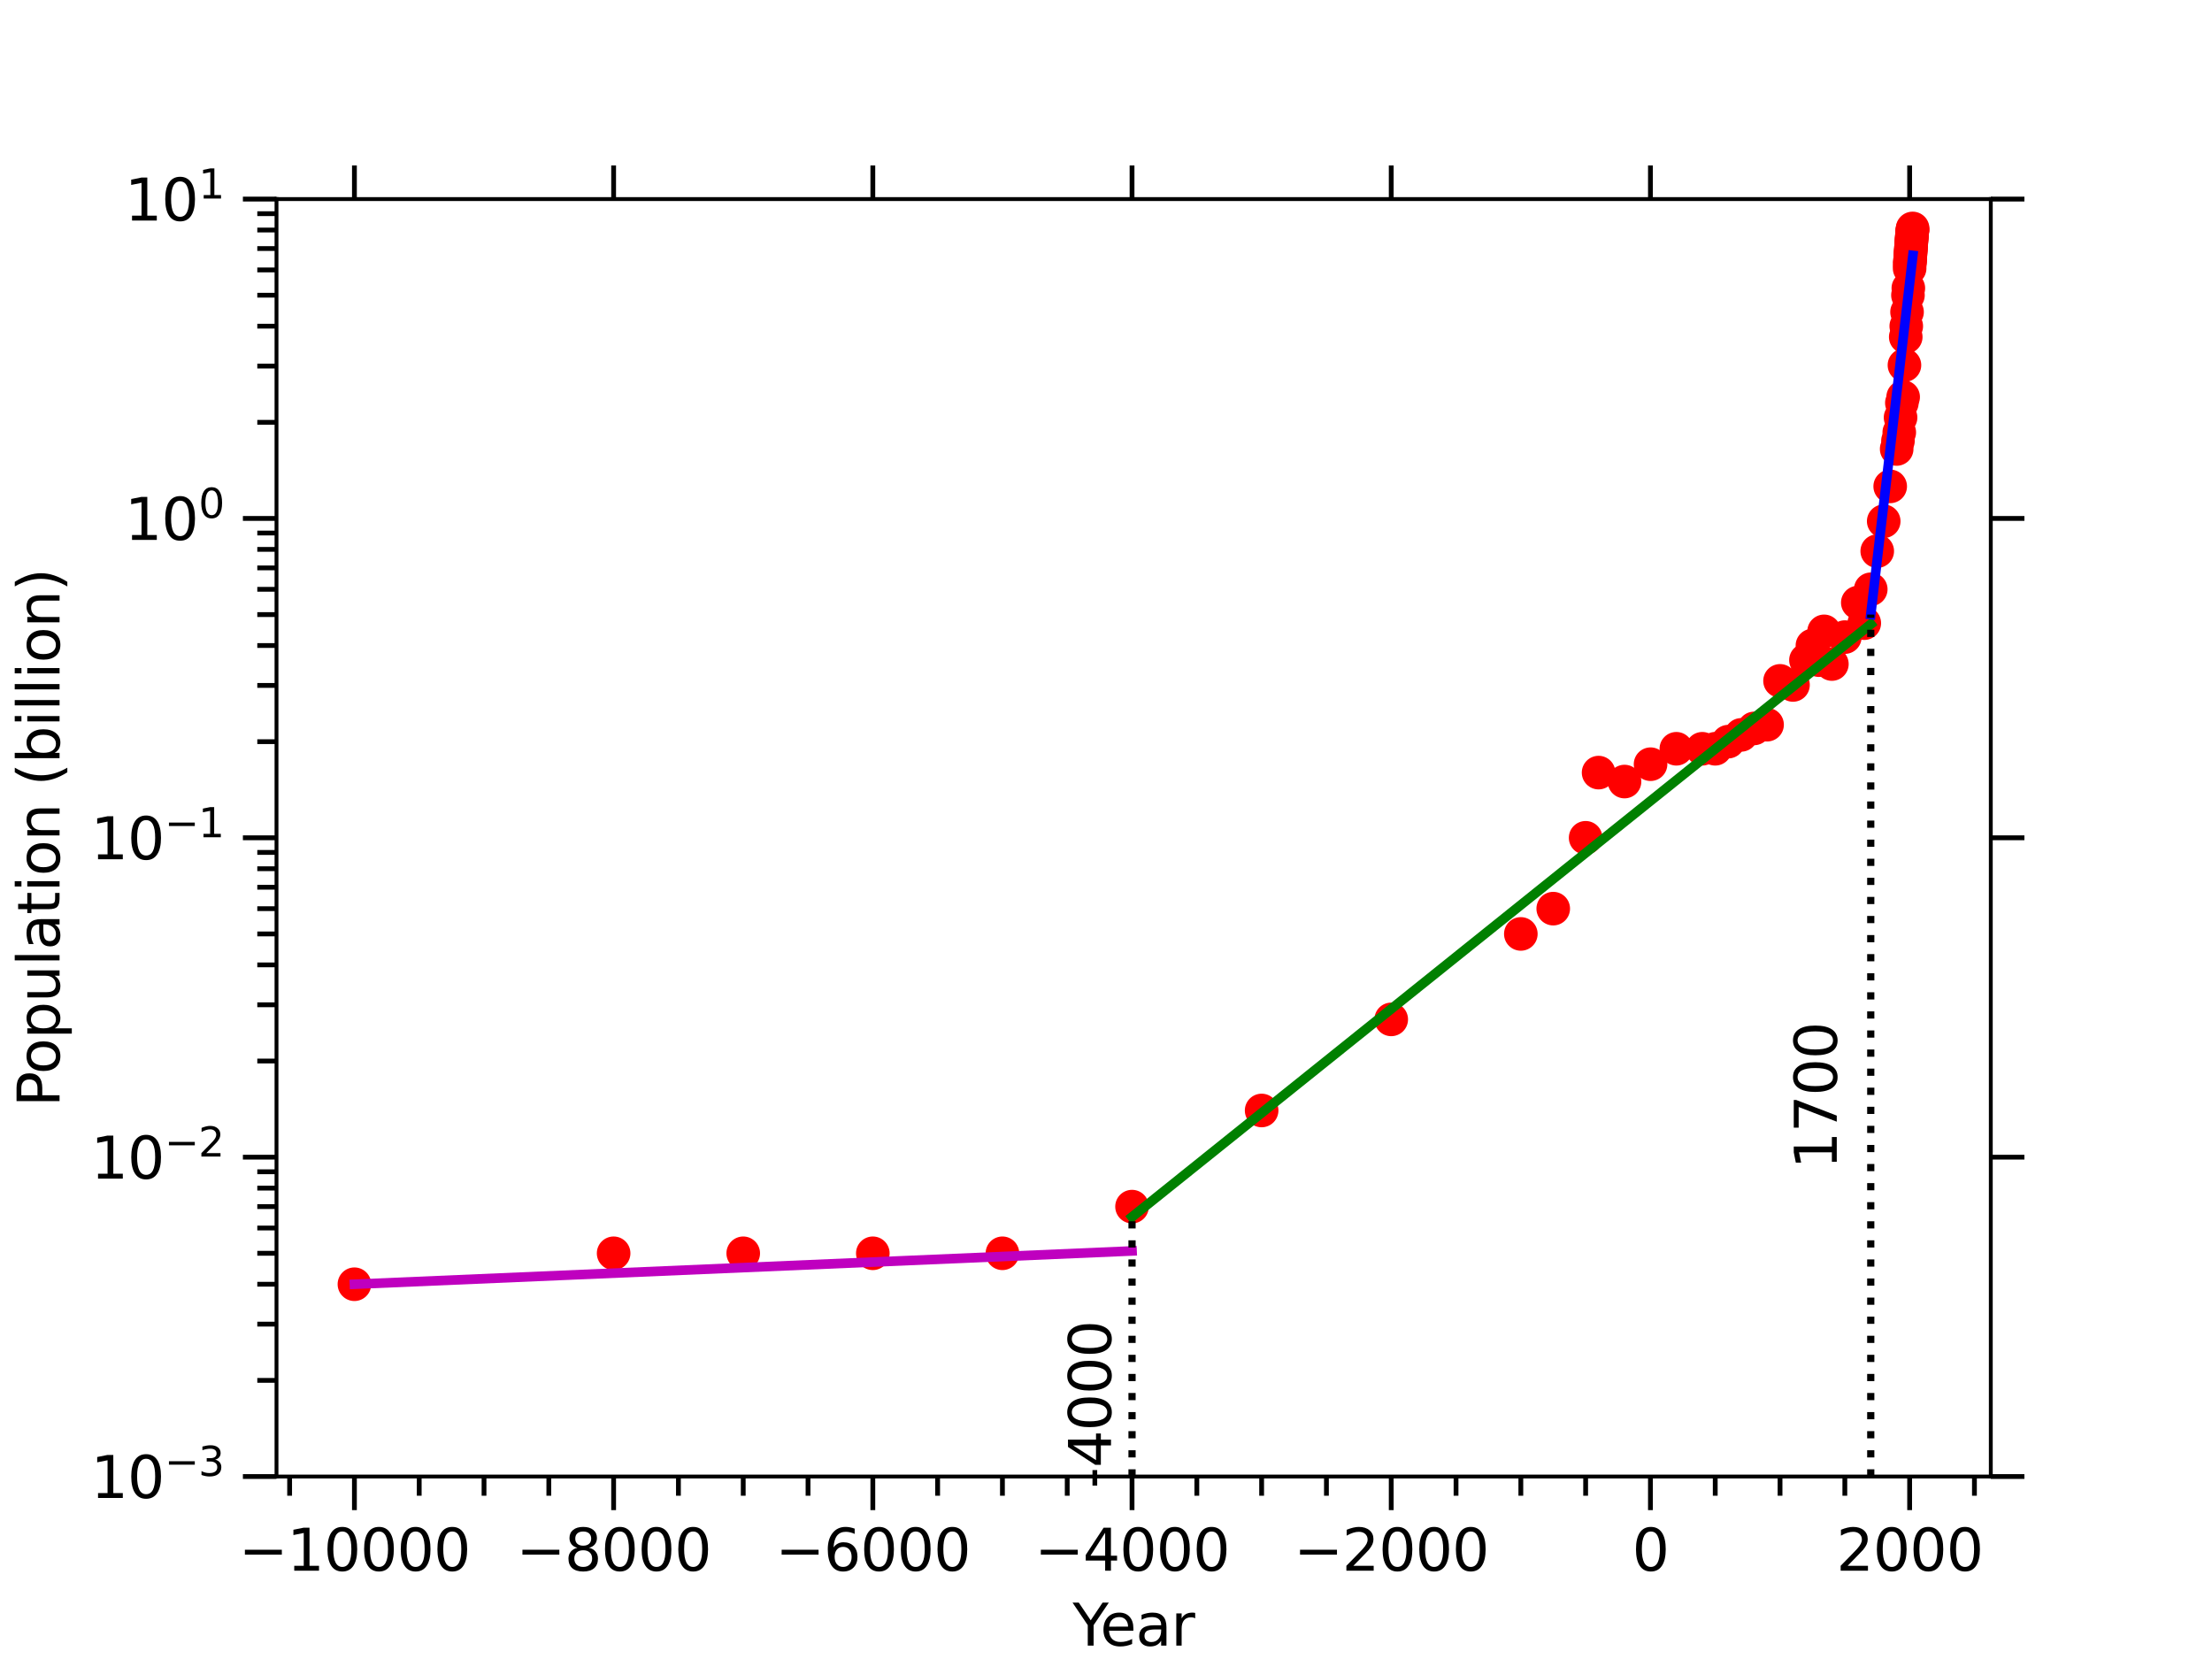 <?xml version="1.0" encoding="utf-8" standalone="no"?>
<!DOCTYPE svg PUBLIC "-//W3C//DTD SVG 1.1//EN"
  "http://www.w3.org/Graphics/SVG/1.1/DTD/svg11.dtd">
<svg xmlns:xlink="http://www.w3.org/1999/xlink" width="460.8pt" height="345.6pt" viewBox="0 0 460.8 345.6" xmlns="http://www.w3.org/2000/svg" version="1.1">
 <defs>
  <style type="text/css">*{stroke-linejoin: round; stroke-linecap: butt}</style>
 </defs>
 <g id="figure_1">
  <g id="patch_1">
   <path d="M 0 345.6 
L 460.8 345.6 
L 460.8 0 
L 0 0 
z
" style="fill: #ffffff"/>
  </g>
  <g id="axes_1">
   <g id="patch_2">
    <path d="M 57.6 307.584 
L 414.72 307.584 
L 414.72 41.472 
L 57.6 41.472 
z
" style="fill: #ffffff"/>
   </g>
   <g id="matplotlib.axis_1">
    <g id="xtick_1">
     <g id="line2d_1">
      <defs>
       <path id="ma39b1a572a" d="M 0 0 
L 0 7 
" style="stroke: #000000"/>
      </defs>
      <g>
       <use xlink:href="#ma39b1a572a" x="73.833" y="307.584" style="stroke: #000000"/>
      </g>
     </g>
     <g id="line2d_2">
      <defs>
       <path id="md38d9cc498" d="M 0 0 
L 0 -7 
" style="stroke: #000000"/>
      </defs>
      <g>
       <use xlink:href="#md38d9cc498" x="73.833" y="41.472" style="stroke: #000000"/>
      </g>
     </g>
     <g id="text_1">
      <!-- −10000 -->
      <g transform="translate(49.717 327.202) scale(0.12 -0.12)">
       <defs>
        <path id="DejaVuSans-2212" d="M 678 2272 
L 4684 2272 
L 4684 1741 
L 678 1741 
L 678 2272 
z
" transform="scale(0.016)"/>
        <path id="DejaVuSans-31" d="M 794 531 
L 1825 531 
L 1825 4091 
L 703 3866 
L 703 4441 
L 1819 4666 
L 2450 4666 
L 2450 531 
L 3481 531 
L 3481 0 
L 794 0 
L 794 531 
z
" transform="scale(0.016)"/>
        <path id="DejaVuSans-30" d="M 2034 4250 
Q 1547 4250 1301 3770 
Q 1056 3291 1056 2328 
Q 1056 1369 1301 889 
Q 1547 409 2034 409 
Q 2525 409 2770 889 
Q 3016 1369 3016 2328 
Q 3016 3291 2770 3770 
Q 2525 4250 2034 4250 
z
M 2034 4750 
Q 2819 4750 3233 4129 
Q 3647 3509 3647 2328 
Q 3647 1150 3233 529 
Q 2819 -91 2034 -91 
Q 1250 -91 836 529 
Q 422 1150 422 2328 
Q 422 3509 836 4129 
Q 1250 4750 2034 4750 
z
" transform="scale(0.016)"/>
       </defs>
       <use xlink:href="#DejaVuSans-2212"/>
       <use xlink:href="#DejaVuSans-31" x="83.789"/>
       <use xlink:href="#DejaVuSans-30" x="147.412"/>
       <use xlink:href="#DejaVuSans-30" x="211.035"/>
       <use xlink:href="#DejaVuSans-30" x="274.658"/>
       <use xlink:href="#DejaVuSans-30" x="338.281"/>
      </g>
     </g>
    </g>
    <g id="xtick_2">
     <g id="line2d_3">
      <g>
       <use xlink:href="#ma39b1a572a" x="127.829" y="307.584" style="stroke: #000000"/>
      </g>
     </g>
     <g id="line2d_4">
      <g>
       <use xlink:href="#md38d9cc498" x="127.829" y="41.472" style="stroke: #000000"/>
      </g>
     </g>
     <g id="text_2">
      <!-- −8000 -->
      <g transform="translate(107.532 327.202) scale(0.12 -0.12)">
       <defs>
        <path id="DejaVuSans-38" d="M 2034 2216 
Q 1584 2216 1326 1975 
Q 1069 1734 1069 1313 
Q 1069 891 1326 650 
Q 1584 409 2034 409 
Q 2484 409 2743 651 
Q 3003 894 3003 1313 
Q 3003 1734 2745 1975 
Q 2488 2216 2034 2216 
z
M 1403 2484 
Q 997 2584 770 2862 
Q 544 3141 544 3541 
Q 544 4100 942 4425 
Q 1341 4750 2034 4750 
Q 2731 4750 3128 4425 
Q 3525 4100 3525 3541 
Q 3525 3141 3298 2862 
Q 3072 2584 2669 2484 
Q 3125 2378 3379 2068 
Q 3634 1759 3634 1313 
Q 3634 634 3220 271 
Q 2806 -91 2034 -91 
Q 1263 -91 848 271 
Q 434 634 434 1313 
Q 434 1759 690 2068 
Q 947 2378 1403 2484 
z
M 1172 3481 
Q 1172 3119 1398 2916 
Q 1625 2713 2034 2713 
Q 2441 2713 2670 2916 
Q 2900 3119 2900 3481 
Q 2900 3844 2670 4047 
Q 2441 4250 2034 4250 
Q 1625 4250 1398 4047 
Q 1172 3844 1172 3481 
z
" transform="scale(0.016)"/>
       </defs>
       <use xlink:href="#DejaVuSans-2212"/>
       <use xlink:href="#DejaVuSans-38" x="83.789"/>
       <use xlink:href="#DejaVuSans-30" x="147.412"/>
       <use xlink:href="#DejaVuSans-30" x="211.035"/>
       <use xlink:href="#DejaVuSans-30" x="274.658"/>
      </g>
     </g>
    </g>
    <g id="xtick_3">
     <g id="line2d_5">
      <g>
       <use xlink:href="#ma39b1a572a" x="181.826" y="307.584" style="stroke: #000000"/>
      </g>
     </g>
     <g id="line2d_6">
      <g>
       <use xlink:href="#md38d9cc498" x="181.826" y="41.472" style="stroke: #000000"/>
      </g>
     </g>
     <g id="text_3">
      <!-- −6000 -->
      <g transform="translate(161.528 327.202) scale(0.12 -0.12)">
       <defs>
        <path id="DejaVuSans-36" d="M 2113 2584 
Q 1688 2584 1439 2293 
Q 1191 2003 1191 1497 
Q 1191 994 1439 701 
Q 1688 409 2113 409 
Q 2538 409 2786 701 
Q 3034 994 3034 1497 
Q 3034 2003 2786 2293 
Q 2538 2584 2113 2584 
z
M 3366 4563 
L 3366 3988 
Q 3128 4100 2886 4159 
Q 2644 4219 2406 4219 
Q 1781 4219 1451 3797 
Q 1122 3375 1075 2522 
Q 1259 2794 1537 2939 
Q 1816 3084 2150 3084 
Q 2853 3084 3261 2657 
Q 3669 2231 3669 1497 
Q 3669 778 3244 343 
Q 2819 -91 2113 -91 
Q 1303 -91 875 529 
Q 447 1150 447 2328 
Q 447 3434 972 4092 
Q 1497 4750 2381 4750 
Q 2619 4750 2861 4703 
Q 3103 4656 3366 4563 
z
" transform="scale(0.016)"/>
       </defs>
       <use xlink:href="#DejaVuSans-2212"/>
       <use xlink:href="#DejaVuSans-36" x="83.789"/>
       <use xlink:href="#DejaVuSans-30" x="147.412"/>
       <use xlink:href="#DejaVuSans-30" x="211.035"/>
       <use xlink:href="#DejaVuSans-30" x="274.658"/>
      </g>
     </g>
    </g>
    <g id="xtick_4">
     <g id="line2d_7">
      <g>
       <use xlink:href="#ma39b1a572a" x="235.823" y="307.584" style="stroke: #000000"/>
      </g>
     </g>
     <g id="line2d_8">
      <g>
       <use xlink:href="#md38d9cc498" x="235.823" y="41.472" style="stroke: #000000"/>
      </g>
     </g>
     <g id="text_4">
      <!-- −4000 -->
      <g transform="translate(215.525 327.202) scale(0.12 -0.12)">
       <defs>
        <path id="DejaVuSans-34" d="M 2419 4116 
L 825 1625 
L 2419 1625 
L 2419 4116 
z
M 2253 4666 
L 3047 4666 
L 3047 1625 
L 3713 1625 
L 3713 1100 
L 3047 1100 
L 3047 0 
L 2419 0 
L 2419 1100 
L 313 1100 
L 313 1709 
L 2253 4666 
z
" transform="scale(0.016)"/>
       </defs>
       <use xlink:href="#DejaVuSans-2212"/>
       <use xlink:href="#DejaVuSans-34" x="83.789"/>
       <use xlink:href="#DejaVuSans-30" x="147.412"/>
       <use xlink:href="#DejaVuSans-30" x="211.035"/>
       <use xlink:href="#DejaVuSans-30" x="274.658"/>
      </g>
     </g>
    </g>
    <g id="xtick_5">
     <g id="line2d_9">
      <g>
       <use xlink:href="#ma39b1a572a" x="289.819" y="307.584" style="stroke: #000000"/>
      </g>
     </g>
     <g id="line2d_10">
      <g>
       <use xlink:href="#md38d9cc498" x="289.819" y="41.472" style="stroke: #000000"/>
      </g>
     </g>
     <g id="text_5">
      <!-- −2000 -->
      <g transform="translate(269.521 327.202) scale(0.12 -0.12)">
       <defs>
        <path id="DejaVuSans-32" d="M 1228 531 
L 3431 531 
L 3431 0 
L 469 0 
L 469 531 
Q 828 903 1448 1529 
Q 2069 2156 2228 2338 
Q 2531 2678 2651 2914 
Q 2772 3150 2772 3378 
Q 2772 3750 2511 3984 
Q 2250 4219 1831 4219 
Q 1534 4219 1204 4116 
Q 875 4013 500 3803 
L 500 4441 
Q 881 4594 1212 4672 
Q 1544 4750 1819 4750 
Q 2544 4750 2975 4387 
Q 3406 4025 3406 3419 
Q 3406 3131 3298 2873 
Q 3191 2616 2906 2266 
Q 2828 2175 2409 1742 
Q 1991 1309 1228 531 
z
" transform="scale(0.016)"/>
       </defs>
       <use xlink:href="#DejaVuSans-2212"/>
       <use xlink:href="#DejaVuSans-32" x="83.789"/>
       <use xlink:href="#DejaVuSans-30" x="147.412"/>
       <use xlink:href="#DejaVuSans-30" x="211.035"/>
       <use xlink:href="#DejaVuSans-30" x="274.658"/>
      </g>
     </g>
    </g>
    <g id="xtick_6">
     <g id="line2d_11">
      <g>
       <use xlink:href="#ma39b1a572a" x="343.816" y="307.584" style="stroke: #000000"/>
      </g>
     </g>
     <g id="line2d_12">
      <g>
       <use xlink:href="#md38d9cc498" x="343.816" y="41.472" style="stroke: #000000"/>
      </g>
     </g>
     <g id="text_6">
      <!-- 0 -->
      <g transform="translate(339.998 327.202) scale(0.12 -0.12)">
       <use xlink:href="#DejaVuSans-30"/>
      </g>
     </g>
    </g>
    <g id="xtick_7">
     <g id="line2d_13">
      <g>
       <use xlink:href="#ma39b1a572a" x="397.812" y="307.584" style="stroke: #000000"/>
      </g>
     </g>
     <g id="line2d_14">
      <g>
       <use xlink:href="#md38d9cc498" x="397.812" y="41.472" style="stroke: #000000"/>
      </g>
     </g>
     <g id="text_7">
      <!-- 2000 -->
      <g transform="translate(382.542 327.202) scale(0.12 -0.12)">
       <use xlink:href="#DejaVuSans-32"/>
       <use xlink:href="#DejaVuSans-30" x="63.623"/>
       <use xlink:href="#DejaVuSans-30" x="127.246"/>
       <use xlink:href="#DejaVuSans-30" x="190.869"/>
      </g>
     </g>
    </g>
    <g id="xtick_8">
     <g id="line2d_15">
      <defs>
       <path id="mf797cedd6b" d="M 0 0 
L 0 4 
" style="stroke: #000000"/>
      </defs>
      <g>
       <use xlink:href="#mf797cedd6b" x="60.334" y="307.584" style="stroke: #000000"/>
      </g>
     </g>
    </g>
    <g id="xtick_9">
     <g id="line2d_16">
      <g>
       <use xlink:href="#mf797cedd6b" x="87.332" y="307.584" style="stroke: #000000"/>
      </g>
     </g>
    </g>
    <g id="xtick_10">
     <g id="line2d_17">
      <g>
       <use xlink:href="#mf797cedd6b" x="100.831" y="307.584" style="stroke: #000000"/>
      </g>
     </g>
    </g>
    <g id="xtick_11">
     <g id="line2d_18">
      <g>
       <use xlink:href="#mf797cedd6b" x="114.33" y="307.584" style="stroke: #000000"/>
      </g>
     </g>
    </g>
    <g id="xtick_12">
     <g id="line2d_19">
      <g>
       <use xlink:href="#mf797cedd6b" x="141.328" y="307.584" style="stroke: #000000"/>
      </g>
     </g>
    </g>
    <g id="xtick_13">
     <g id="line2d_20">
      <g>
       <use xlink:href="#mf797cedd6b" x="154.828" y="307.584" style="stroke: #000000"/>
      </g>
     </g>
    </g>
    <g id="xtick_14">
     <g id="line2d_21">
      <g>
       <use xlink:href="#mf797cedd6b" x="168.327" y="307.584" style="stroke: #000000"/>
      </g>
     </g>
    </g>
    <g id="xtick_15">
     <g id="line2d_22">
      <g>
       <use xlink:href="#mf797cedd6b" x="195.325" y="307.584" style="stroke: #000000"/>
      </g>
     </g>
    </g>
    <g id="xtick_16">
     <g id="line2d_23">
      <g>
       <use xlink:href="#mf797cedd6b" x="208.824" y="307.584" style="stroke: #000000"/>
      </g>
     </g>
    </g>
    <g id="xtick_17">
     <g id="line2d_24">
      <g>
       <use xlink:href="#mf797cedd6b" x="222.323" y="307.584" style="stroke: #000000"/>
      </g>
     </g>
    </g>
    <g id="xtick_18">
     <g id="line2d_25">
      <g>
       <use xlink:href="#mf797cedd6b" x="249.322" y="307.584" style="stroke: #000000"/>
      </g>
     </g>
    </g>
    <g id="xtick_19">
     <g id="line2d_26">
      <g>
       <use xlink:href="#mf797cedd6b" x="262.821" y="307.584" style="stroke: #000000"/>
      </g>
     </g>
    </g>
    <g id="xtick_20">
     <g id="line2d_27">
      <g>
       <use xlink:href="#mf797cedd6b" x="276.32" y="307.584" style="stroke: #000000"/>
      </g>
     </g>
    </g>
    <g id="xtick_21">
     <g id="line2d_28">
      <g>
       <use xlink:href="#mf797cedd6b" x="303.318" y="307.584" style="stroke: #000000"/>
      </g>
     </g>
    </g>
    <g id="xtick_22">
     <g id="line2d_29">
      <g>
       <use xlink:href="#mf797cedd6b" x="316.817" y="307.584" style="stroke: #000000"/>
      </g>
     </g>
    </g>
    <g id="xtick_23">
     <g id="line2d_30">
      <g>
       <use xlink:href="#mf797cedd6b" x="330.317" y="307.584" style="stroke: #000000"/>
      </g>
     </g>
    </g>
    <g id="xtick_24">
     <g id="line2d_31">
      <g>
       <use xlink:href="#mf797cedd6b" x="357.315" y="307.584" style="stroke: #000000"/>
      </g>
     </g>
    </g>
    <g id="xtick_25">
     <g id="line2d_32">
      <g>
       <use xlink:href="#mf797cedd6b" x="370.814" y="307.584" style="stroke: #000000"/>
      </g>
     </g>
    </g>
    <g id="xtick_26">
     <g id="line2d_33">
      <g>
       <use xlink:href="#mf797cedd6b" x="384.313" y="307.584" style="stroke: #000000"/>
      </g>
     </g>
    </g>
    <g id="xtick_27">
     <g id="line2d_34">
      <g>
       <use xlink:href="#mf797cedd6b" x="411.311" y="307.584" style="stroke: #000000"/>
      </g>
     </g>
    </g>
    <g id="text_8">
     <!-- Year -->
     <g transform="translate(223.455 342.816) scale(0.12 -0.12)">
      <defs>
       <path id="DejaVuSans-59" d="M -13 4666 
L 666 4666 
L 1959 2747 
L 3244 4666 
L 3922 4666 
L 2272 2222 
L 2272 0 
L 1638 0 
L 1638 2222 
L -13 4666 
z
" transform="scale(0.016)"/>
       <path id="DejaVuSans-65" d="M 3597 1894 
L 3597 1613 
L 953 1613 
Q 991 1019 1311 708 
Q 1631 397 2203 397 
Q 2534 397 2845 478 
Q 3156 559 3463 722 
L 3463 178 
Q 3153 47 2828 -22 
Q 2503 -91 2169 -91 
Q 1331 -91 842 396 
Q 353 884 353 1716 
Q 353 2575 817 3079 
Q 1281 3584 2069 3584 
Q 2775 3584 3186 3129 
Q 3597 2675 3597 1894 
z
M 3022 2063 
Q 3016 2534 2758 2815 
Q 2500 3097 2075 3097 
Q 1594 3097 1305 2825 
Q 1016 2553 972 2059 
L 3022 2063 
z
" transform="scale(0.016)"/>
       <path id="DejaVuSans-61" d="M 2194 1759 
Q 1497 1759 1228 1600 
Q 959 1441 959 1056 
Q 959 750 1161 570 
Q 1363 391 1709 391 
Q 2188 391 2477 730 
Q 2766 1069 2766 1631 
L 2766 1759 
L 2194 1759 
z
M 3341 1997 
L 3341 0 
L 2766 0 
L 2766 531 
Q 2569 213 2275 61 
Q 1981 -91 1556 -91 
Q 1019 -91 701 211 
Q 384 513 384 1019 
Q 384 1609 779 1909 
Q 1175 2209 1959 2209 
L 2766 2209 
L 2766 2266 
Q 2766 2663 2505 2880 
Q 2244 3097 1772 3097 
Q 1472 3097 1187 3025 
Q 903 2953 641 2809 
L 641 3341 
Q 956 3463 1253 3523 
Q 1550 3584 1831 3584 
Q 2591 3584 2966 3190 
Q 3341 2797 3341 1997 
z
" transform="scale(0.016)"/>
       <path id="DejaVuSans-72" d="M 2631 2963 
Q 2534 3019 2420 3045 
Q 2306 3072 2169 3072 
Q 1681 3072 1420 2755 
Q 1159 2438 1159 1844 
L 1159 0 
L 581 0 
L 581 3500 
L 1159 3500 
L 1159 2956 
Q 1341 3275 1631 3429 
Q 1922 3584 2338 3584 
Q 2397 3584 2469 3576 
Q 2541 3569 2628 3553 
L 2631 2963 
z
" transform="scale(0.016)"/>
      </defs>
      <use xlink:href="#DejaVuSans-59"/>
      <use xlink:href="#DejaVuSans-65" x="47.834"/>
      <use xlink:href="#DejaVuSans-61" x="109.357"/>
      <use xlink:href="#DejaVuSans-72" x="170.637"/>
     </g>
    </g>
   </g>
   <g id="matplotlib.axis_2">
    <g id="ytick_1">
     <g id="line2d_35">
      <defs>
       <path id="m4b462a4528" d="M 0 0 
L -7 0 
" style="stroke: #000000"/>
      </defs>
      <g>
       <use xlink:href="#m4b462a4528" x="57.6" y="307.584" style="stroke: #000000"/>
      </g>
     </g>
     <g id="line2d_36">
      <defs>
       <path id="mef66c1bfae" d="M 0 0 
L 7 0 
" style="stroke: #000000"/>
      </defs>
      <g>
       <use xlink:href="#mef66c1bfae" x="414.72" y="307.584" style="stroke: #000000"/>
      </g>
     </g>
     <g id="text_9">
      <!-- $\mathdefault{10^{-3}}$ -->
      <g transform="translate(18.9 312.143) scale(0.12 -0.12)">
       <defs>
        <path id="DejaVuSans-33" d="M 2597 2516 
Q 3050 2419 3304 2112 
Q 3559 1806 3559 1356 
Q 3559 666 3084 287 
Q 2609 -91 1734 -91 
Q 1441 -91 1130 -33 
Q 819 25 488 141 
L 488 750 
Q 750 597 1062 519 
Q 1375 441 1716 441 
Q 2309 441 2620 675 
Q 2931 909 2931 1356 
Q 2931 1769 2642 2001 
Q 2353 2234 1838 2234 
L 1294 2234 
L 1294 2753 
L 1863 2753 
Q 2328 2753 2575 2939 
Q 2822 3125 2822 3475 
Q 2822 3834 2567 4026 
Q 2313 4219 1838 4219 
Q 1578 4219 1281 4162 
Q 984 4106 628 3988 
L 628 4550 
Q 988 4650 1302 4700 
Q 1616 4750 1894 4750 
Q 2613 4750 3031 4423 
Q 3450 4097 3450 3541 
Q 3450 3153 3228 2886 
Q 3006 2619 2597 2516 
z
" transform="scale(0.016)"/>
       </defs>
       <use xlink:href="#DejaVuSans-31" transform="translate(0 0.766)"/>
       <use xlink:href="#DejaVuSans-30" transform="translate(63.623 0.766)"/>
       <use xlink:href="#DejaVuSans-2212" transform="translate(128.203 39.047) scale(0.7)"/>
       <use xlink:href="#DejaVuSans-33" transform="translate(186.855 39.047) scale(0.7)"/>
      </g>
     </g>
    </g>
    <g id="ytick_2">
     <g id="line2d_37">
      <g>
       <use xlink:href="#m4b462a4528" x="57.6" y="241.056" style="stroke: #000000"/>
      </g>
     </g>
     <g id="line2d_38">
      <g>
       <use xlink:href="#mef66c1bfae" x="414.72" y="241.056" style="stroke: #000000"/>
      </g>
     </g>
     <g id="text_10">
      <!-- $\mathdefault{10^{-2}}$ -->
      <g transform="translate(18.9 245.615) scale(0.12 -0.12)">
       <use xlink:href="#DejaVuSans-31" transform="translate(0 0.766)"/>
       <use xlink:href="#DejaVuSans-30" transform="translate(63.623 0.766)"/>
       <use xlink:href="#DejaVuSans-2212" transform="translate(128.203 39.047) scale(0.7)"/>
       <use xlink:href="#DejaVuSans-32" transform="translate(186.855 39.047) scale(0.7)"/>
      </g>
     </g>
    </g>
    <g id="ytick_3">
     <g id="line2d_39">
      <g>
       <use xlink:href="#m4b462a4528" x="57.6" y="174.528" style="stroke: #000000"/>
      </g>
     </g>
     <g id="line2d_40">
      <g>
       <use xlink:href="#mef66c1bfae" x="414.72" y="174.528" style="stroke: #000000"/>
      </g>
     </g>
     <g id="text_11">
      <!-- $\mathdefault{10^{-1}}$ -->
      <g transform="translate(18.9 179.087) scale(0.12 -0.12)">
       <use xlink:href="#DejaVuSans-31" transform="translate(0 0.684)"/>
       <use xlink:href="#DejaVuSans-30" transform="translate(63.623 0.684)"/>
       <use xlink:href="#DejaVuSans-2212" transform="translate(128.203 38.966) scale(0.7)"/>
       <use xlink:href="#DejaVuSans-31" transform="translate(186.855 38.966) scale(0.7)"/>
      </g>
     </g>
    </g>
    <g id="ytick_4">
     <g id="line2d_41">
      <g>
       <use xlink:href="#m4b462a4528" x="57.6" y="108" style="stroke: #000000"/>
      </g>
     </g>
     <g id="line2d_42">
      <g>
       <use xlink:href="#mef66c1bfae" x="414.72" y="108" style="stroke: #000000"/>
      </g>
     </g>
     <g id="text_12">
      <!-- $\mathdefault{10^{0}}$ -->
      <g transform="translate(25.98 112.559) scale(0.12 -0.12)">
       <use xlink:href="#DejaVuSans-31" transform="translate(0 0.766)"/>
       <use xlink:href="#DejaVuSans-30" transform="translate(63.623 0.766)"/>
       <use xlink:href="#DejaVuSans-30" transform="translate(128.203 39.047) scale(0.7)"/>
      </g>
     </g>
    </g>
    <g id="ytick_5">
     <g id="line2d_43">
      <g>
       <use xlink:href="#m4b462a4528" x="57.6" y="41.472" style="stroke: #000000"/>
      </g>
     </g>
     <g id="line2d_44">
      <g>
       <use xlink:href="#mef66c1bfae" x="414.72" y="41.472" style="stroke: #000000"/>
      </g>
     </g>
     <g id="text_13">
      <!-- $\mathdefault{10^{1}}$ -->
      <g transform="translate(25.98 46.031) scale(0.12 -0.12)">
       <use xlink:href="#DejaVuSans-31" transform="translate(0 0.684)"/>
       <use xlink:href="#DejaVuSans-30" transform="translate(63.623 0.684)"/>
       <use xlink:href="#DejaVuSans-31" transform="translate(128.203 38.966) scale(0.7)"/>
      </g>
     </g>
    </g>
    <g id="ytick_6">
     <g id="line2d_45">
      <defs>
       <path id="m2a2c794d67" d="M 0 0 
L -4 0 
" style="stroke: #000000"/>
      </defs>
      <g>
       <use xlink:href="#m2a2c794d67" x="57.6" y="287.557" style="stroke: #000000"/>
      </g>
     </g>
    </g>
    <g id="ytick_7">
     <g id="line2d_46">
      <g>
       <use xlink:href="#m2a2c794d67" x="57.6" y="275.842" style="stroke: #000000"/>
      </g>
     </g>
    </g>
    <g id="ytick_8">
     <g id="line2d_47">
      <g>
       <use xlink:href="#m2a2c794d67" x="57.6" y="267.53" style="stroke: #000000"/>
      </g>
     </g>
    </g>
    <g id="ytick_9">
     <g id="line2d_48">
      <g>
       <use xlink:href="#m2a2c794d67" x="57.6" y="261.083" style="stroke: #000000"/>
      </g>
     </g>
    </g>
    <g id="ytick_10">
     <g id="line2d_49">
      <g>
       <use xlink:href="#m2a2c794d67" x="57.6" y="255.815" style="stroke: #000000"/>
      </g>
     </g>
    </g>
    <g id="ytick_11">
     <g id="line2d_50">
      <g>
       <use xlink:href="#m2a2c794d67" x="57.6" y="251.361" style="stroke: #000000"/>
      </g>
     </g>
    </g>
    <g id="ytick_12">
     <g id="line2d_51">
      <g>
       <use xlink:href="#m2a2c794d67" x="57.6" y="247.503" style="stroke: #000000"/>
      </g>
     </g>
    </g>
    <g id="ytick_13">
     <g id="line2d_52">
      <g>
       <use xlink:href="#m2a2c794d67" x="57.6" y="244.1" style="stroke: #000000"/>
      </g>
     </g>
    </g>
    <g id="ytick_14">
     <g id="line2d_53">
      <g>
       <use xlink:href="#m2a2c794d67" x="57.6" y="221.029" style="stroke: #000000"/>
      </g>
     </g>
    </g>
    <g id="ytick_15">
     <g id="line2d_54">
      <g>
       <use xlink:href="#m2a2c794d67" x="57.6" y="209.314" style="stroke: #000000"/>
      </g>
     </g>
    </g>
    <g id="ytick_16">
     <g id="line2d_55">
      <g>
       <use xlink:href="#m2a2c794d67" x="57.6" y="201.002" style="stroke: #000000"/>
      </g>
     </g>
    </g>
    <g id="ytick_17">
     <g id="line2d_56">
      <g>
       <use xlink:href="#m2a2c794d67" x="57.6" y="194.555" style="stroke: #000000"/>
      </g>
     </g>
    </g>
    <g id="ytick_18">
     <g id="line2d_57">
      <g>
       <use xlink:href="#m2a2c794d67" x="57.6" y="189.287" style="stroke: #000000"/>
      </g>
     </g>
    </g>
    <g id="ytick_19">
     <g id="line2d_58">
      <g>
       <use xlink:href="#m2a2c794d67" x="57.6" y="184.833" style="stroke: #000000"/>
      </g>
     </g>
    </g>
    <g id="ytick_20">
     <g id="line2d_59">
      <g>
       <use xlink:href="#m2a2c794d67" x="57.6" y="180.975" style="stroke: #000000"/>
      </g>
     </g>
    </g>
    <g id="ytick_21">
     <g id="line2d_60">
      <g>
       <use xlink:href="#m2a2c794d67" x="57.6" y="177.572" style="stroke: #000000"/>
      </g>
     </g>
    </g>
    <g id="ytick_22">
     <g id="line2d_61">
      <g>
       <use xlink:href="#m2a2c794d67" x="57.6" y="154.501" style="stroke: #000000"/>
      </g>
     </g>
    </g>
    <g id="ytick_23">
     <g id="line2d_62">
      <g>
       <use xlink:href="#m2a2c794d67" x="57.6" y="142.786" style="stroke: #000000"/>
      </g>
     </g>
    </g>
    <g id="ytick_24">
     <g id="line2d_63">
      <g>
       <use xlink:href="#m2a2c794d67" x="57.6" y="134.474" style="stroke: #000000"/>
      </g>
     </g>
    </g>
    <g id="ytick_25">
     <g id="line2d_64">
      <g>
       <use xlink:href="#m2a2c794d67" x="57.6" y="128.027" style="stroke: #000000"/>
      </g>
     </g>
    </g>
    <g id="ytick_26">
     <g id="line2d_65">
      <g>
       <use xlink:href="#m2a2c794d67" x="57.6" y="122.759" style="stroke: #000000"/>
      </g>
     </g>
    </g>
    <g id="ytick_27">
     <g id="line2d_66">
      <g>
       <use xlink:href="#m2a2c794d67" x="57.6" y="118.305" style="stroke: #000000"/>
      </g>
     </g>
    </g>
    <g id="ytick_28">
     <g id="line2d_67">
      <g>
       <use xlink:href="#m2a2c794d67" x="57.6" y="114.447" style="stroke: #000000"/>
      </g>
     </g>
    </g>
    <g id="ytick_29">
     <g id="line2d_68">
      <g>
       <use xlink:href="#m2a2c794d67" x="57.6" y="111.044" style="stroke: #000000"/>
      </g>
     </g>
    </g>
    <g id="ytick_30">
     <g id="line2d_69">
      <g>
       <use xlink:href="#m2a2c794d67" x="57.6" y="87.973" style="stroke: #000000"/>
      </g>
     </g>
    </g>
    <g id="ytick_31">
     <g id="line2d_70">
      <g>
       <use xlink:href="#m2a2c794d67" x="57.6" y="76.258" style="stroke: #000000"/>
      </g>
     </g>
    </g>
    <g id="ytick_32">
     <g id="line2d_71">
      <g>
       <use xlink:href="#m2a2c794d67" x="57.6" y="67.946" style="stroke: #000000"/>
      </g>
     </g>
    </g>
    <g id="ytick_33">
     <g id="line2d_72">
      <g>
       <use xlink:href="#m2a2c794d67" x="57.6" y="61.499" style="stroke: #000000"/>
      </g>
     </g>
    </g>
    <g id="ytick_34">
     <g id="line2d_73">
      <g>
       <use xlink:href="#m2a2c794d67" x="57.6" y="56.231" style="stroke: #000000"/>
      </g>
     </g>
    </g>
    <g id="ytick_35">
     <g id="line2d_74">
      <g>
       <use xlink:href="#m2a2c794d67" x="57.6" y="51.777" style="stroke: #000000"/>
      </g>
     </g>
    </g>
    <g id="ytick_36">
     <g id="line2d_75">
      <g>
       <use xlink:href="#m2a2c794d67" x="57.6" y="47.919" style="stroke: #000000"/>
      </g>
     </g>
    </g>
    <g id="ytick_37">
     <g id="line2d_76">
      <g>
       <use xlink:href="#m2a2c794d67" x="57.6" y="44.516" style="stroke: #000000"/>
      </g>
     </g>
    </g>
    <g id="text_14">
     <!-- Population (billion) -->
     <g transform="translate(12.404 230.587) rotate(-90) scale(0.12 -0.12)">
      <defs>
       <path id="DejaVuSans-50" d="M 1259 4147 
L 1259 2394 
L 2053 2394 
Q 2494 2394 2734 2622 
Q 2975 2850 2975 3272 
Q 2975 3691 2734 3919 
Q 2494 4147 2053 4147 
L 1259 4147 
z
M 628 4666 
L 2053 4666 
Q 2838 4666 3239 4311 
Q 3641 3956 3641 3272 
Q 3641 2581 3239 2228 
Q 2838 1875 2053 1875 
L 1259 1875 
L 1259 0 
L 628 0 
L 628 4666 
z
" transform="scale(0.016)"/>
       <path id="DejaVuSans-6f" d="M 1959 3097 
Q 1497 3097 1228 2736 
Q 959 2375 959 1747 
Q 959 1119 1226 758 
Q 1494 397 1959 397 
Q 2419 397 2687 759 
Q 2956 1122 2956 1747 
Q 2956 2369 2687 2733 
Q 2419 3097 1959 3097 
z
M 1959 3584 
Q 2709 3584 3137 3096 
Q 3566 2609 3566 1747 
Q 3566 888 3137 398 
Q 2709 -91 1959 -91 
Q 1206 -91 779 398 
Q 353 888 353 1747 
Q 353 2609 779 3096 
Q 1206 3584 1959 3584 
z
" transform="scale(0.016)"/>
       <path id="DejaVuSans-70" d="M 1159 525 
L 1159 -1331 
L 581 -1331 
L 581 3500 
L 1159 3500 
L 1159 2969 
Q 1341 3281 1617 3432 
Q 1894 3584 2278 3584 
Q 2916 3584 3314 3078 
Q 3713 2572 3713 1747 
Q 3713 922 3314 415 
Q 2916 -91 2278 -91 
Q 1894 -91 1617 61 
Q 1341 213 1159 525 
z
M 3116 1747 
Q 3116 2381 2855 2742 
Q 2594 3103 2138 3103 
Q 1681 3103 1420 2742 
Q 1159 2381 1159 1747 
Q 1159 1113 1420 752 
Q 1681 391 2138 391 
Q 2594 391 2855 752 
Q 3116 1113 3116 1747 
z
" transform="scale(0.016)"/>
       <path id="DejaVuSans-75" d="M 544 1381 
L 544 3500 
L 1119 3500 
L 1119 1403 
Q 1119 906 1312 657 
Q 1506 409 1894 409 
Q 2359 409 2629 706 
Q 2900 1003 2900 1516 
L 2900 3500 
L 3475 3500 
L 3475 0 
L 2900 0 
L 2900 538 
Q 2691 219 2414 64 
Q 2138 -91 1772 -91 
Q 1169 -91 856 284 
Q 544 659 544 1381 
z
M 1991 3584 
L 1991 3584 
z
" transform="scale(0.016)"/>
       <path id="DejaVuSans-6c" d="M 603 4863 
L 1178 4863 
L 1178 0 
L 603 0 
L 603 4863 
z
" transform="scale(0.016)"/>
       <path id="DejaVuSans-74" d="M 1172 4494 
L 1172 3500 
L 2356 3500 
L 2356 3053 
L 1172 3053 
L 1172 1153 
Q 1172 725 1289 603 
Q 1406 481 1766 481 
L 2356 481 
L 2356 0 
L 1766 0 
Q 1100 0 847 248 
Q 594 497 594 1153 
L 594 3053 
L 172 3053 
L 172 3500 
L 594 3500 
L 594 4494 
L 1172 4494 
z
" transform="scale(0.016)"/>
       <path id="DejaVuSans-69" d="M 603 3500 
L 1178 3500 
L 1178 0 
L 603 0 
L 603 3500 
z
M 603 4863 
L 1178 4863 
L 1178 4134 
L 603 4134 
L 603 4863 
z
" transform="scale(0.016)"/>
       <path id="DejaVuSans-6e" d="M 3513 2113 
L 3513 0 
L 2938 0 
L 2938 2094 
Q 2938 2591 2744 2837 
Q 2550 3084 2163 3084 
Q 1697 3084 1428 2787 
Q 1159 2491 1159 1978 
L 1159 0 
L 581 0 
L 581 3500 
L 1159 3500 
L 1159 2956 
Q 1366 3272 1645 3428 
Q 1925 3584 2291 3584 
Q 2894 3584 3203 3211 
Q 3513 2838 3513 2113 
z
" transform="scale(0.016)"/>
       <path id="DejaVuSans-20" transform="scale(0.016)"/>
       <path id="DejaVuSans-28" d="M 1984 4856 
Q 1566 4138 1362 3434 
Q 1159 2731 1159 2009 
Q 1159 1288 1364 580 
Q 1569 -128 1984 -844 
L 1484 -844 
Q 1016 -109 783 600 
Q 550 1309 550 2009 
Q 550 2706 781 3412 
Q 1013 4119 1484 4856 
L 1984 4856 
z
" transform="scale(0.016)"/>
       <path id="DejaVuSans-62" d="M 3116 1747 
Q 3116 2381 2855 2742 
Q 2594 3103 2138 3103 
Q 1681 3103 1420 2742 
Q 1159 2381 1159 1747 
Q 1159 1113 1420 752 
Q 1681 391 2138 391 
Q 2594 391 2855 752 
Q 3116 1113 3116 1747 
z
M 1159 2969 
Q 1341 3281 1617 3432 
Q 1894 3584 2278 3584 
Q 2916 3584 3314 3078 
Q 3713 2572 3713 1747 
Q 3713 922 3314 415 
Q 2916 -91 2278 -91 
Q 1894 -91 1617 61 
Q 1341 213 1159 525 
L 1159 0 
L 581 0 
L 581 4863 
L 1159 4863 
L 1159 2969 
z
" transform="scale(0.016)"/>
       <path id="DejaVuSans-29" d="M 513 4856 
L 1013 4856 
Q 1481 4119 1714 3412 
Q 1947 2706 1947 2009 
Q 1947 1309 1714 600 
Q 1481 -109 1013 -844 
L 513 -844 
Q 928 -128 1133 580 
Q 1338 1288 1338 2009 
Q 1338 2731 1133 3434 
Q 928 4138 513 4856 
z
" transform="scale(0.016)"/>
      </defs>
      <use xlink:href="#DejaVuSans-50"/>
      <use xlink:href="#DejaVuSans-6f" x="56.678"/>
      <use xlink:href="#DejaVuSans-70" x="117.859"/>
      <use xlink:href="#DejaVuSans-75" x="181.336"/>
      <use xlink:href="#DejaVuSans-6c" x="244.715"/>
      <use xlink:href="#DejaVuSans-61" x="272.498"/>
      <use xlink:href="#DejaVuSans-74" x="333.777"/>
      <use xlink:href="#DejaVuSans-69" x="372.986"/>
      <use xlink:href="#DejaVuSans-6f" x="400.77"/>
      <use xlink:href="#DejaVuSans-6e" x="461.951"/>
      <use xlink:href="#DejaVuSans-20" x="525.33"/>
      <use xlink:href="#DejaVuSans-28" x="557.117"/>
      <use xlink:href="#DejaVuSans-62" x="596.131"/>
      <use xlink:href="#DejaVuSans-69" x="659.607"/>
      <use xlink:href="#DejaVuSans-6c" x="687.391"/>
      <use xlink:href="#DejaVuSans-6c" x="715.174"/>
      <use xlink:href="#DejaVuSans-69" x="742.957"/>
      <use xlink:href="#DejaVuSans-6f" x="770.74"/>
      <use xlink:href="#DejaVuSans-6e" x="831.922"/>
      <use xlink:href="#DejaVuSans-29" x="895.301"/>
     </g>
    </g>
   </g>
   <g id="line2d_77">
    <defs>
     <path id="m1fab6134bb" d="M 0 3 
C 0.796 3 1.559 2.684 2.121 2.121 
C 2.684 1.559 3 0.796 3 0 
C 3 -0.796 2.684 -1.559 2.121 -2.121 
C 1.559 -2.684 0.796 -3 0 -3 
C -0.796 -3 -1.559 -2.684 -2.121 -2.121 
C -2.684 -1.559 -3 -0.796 -3 0 
C -3 0.796 -2.684 1.559 -2.121 2.121 
C -1.559 2.684 -0.796 3 0 3 
z
" style="stroke: #ff0000"/>
    </defs>
    <g clip-path="url(#p075b2a39c8)">
     <use xlink:href="#m1fab6134bb" x="73.833" y="267.53" style="fill: #ff0000; stroke: #ff0000"/>
     <use xlink:href="#m1fab6134bb" x="127.829" y="261.083" style="fill: #ff0000; stroke: #ff0000"/>
     <use xlink:href="#m1fab6134bb" x="154.828" y="261.083" style="fill: #ff0000; stroke: #ff0000"/>
     <use xlink:href="#m1fab6134bb" x="181.826" y="261.083" style="fill: #ff0000; stroke: #ff0000"/>
     <use xlink:href="#m1fab6134bb" x="208.824" y="261.083" style="fill: #ff0000; stroke: #ff0000"/>
     <use xlink:href="#m1fab6134bb" x="235.823" y="251.361" style="fill: #ff0000; stroke: #ff0000"/>
     <use xlink:href="#m1fab6134bb" x="262.821" y="231.334" style="fill: #ff0000; stroke: #ff0000"/>
     <use xlink:href="#m1fab6134bb" x="289.819" y="212.358" style="fill: #ff0000; stroke: #ff0000"/>
     <use xlink:href="#m1fab6134bb" x="316.817" y="194.555" style="fill: #ff0000; stroke: #ff0000"/>
     <use xlink:href="#m1fab6134bb" x="323.567" y="189.287" style="fill: #ff0000; stroke: #ff0000"/>
     <use xlink:href="#m1fab6134bb" x="330.317" y="174.528" style="fill: #ff0000; stroke: #ff0000"/>
     <use xlink:href="#m1fab6134bb" x="333.016" y="160.948" style="fill: #ff0000; stroke: #ff0000"/>
     <use xlink:href="#m1fab6134bb" x="338.416" y="162.813" style="fill: #ff0000; stroke: #ff0000"/>
     <use xlink:href="#m1fab6134bb" x="343.843" y="159.197" style="fill: #ff0000; stroke: #ff0000"/>
     <use xlink:href="#m1fab6134bb" x="349.215" y="155.983" style="fill: #ff0000; stroke: #ff0000"/>
     <use xlink:href="#m1fab6134bb" x="354.615" y="155.983" style="fill: #ff0000; stroke: #ff0000"/>
     <use xlink:href="#m1fab6134bb" x="357.315" y="155.983" style="fill: #ff0000; stroke: #ff0000"/>
     <use xlink:href="#m1fab6134bb" x="360.015" y="154.501" style="fill: #ff0000; stroke: #ff0000"/>
     <use xlink:href="#m1fab6134bb" x="362.715" y="153.091" style="fill: #ff0000; stroke: #ff0000"/>
     <use xlink:href="#m1fab6134bb" x="365.414" y="151.747" style="fill: #ff0000; stroke: #ff0000"/>
     <use xlink:href="#m1fab6134bb" x="368.114" y="150.97" style="fill: #ff0000; stroke: #ff0000"/>
     <use xlink:href="#m1fab6134bb" x="370.814" y="141.839" style="fill: #ff0000; stroke: #ff0000"/>
     <use xlink:href="#m1fab6134bb" x="373.514" y="142.69" style="fill: #ff0000; stroke: #ff0000"/>
     <use xlink:href="#m1fab6134bb" x="376.214" y="137.518" style="fill: #ff0000; stroke: #ff0000"/>
     <use xlink:href="#m1fab6134bb" x="377.564" y="134.474" style="fill: #ff0000; stroke: #ff0000"/>
     <use xlink:href="#m1fab6134bb" x="378.914" y="137.518" style="fill: #ff0000; stroke: #ff0000"/>
     <use xlink:href="#m1fab6134bb" x="379.993" y="131.524" style="fill: #ff0000; stroke: #ff0000"/>
     <use xlink:href="#m1fab6134bb" x="381.613" y="138.332" style="fill: #ff0000; stroke: #ff0000"/>
     <use xlink:href="#m1fab6134bb" x="384.313" y="132.723" style="fill: #ff0000; stroke: #ff0000"/>
     <use xlink:href="#m1fab6134bb" x="387.013" y="125.537" style="fill: #ff0000; stroke: #ff0000"/>
     <use xlink:href="#m1fab6134bb" x="388.363" y="129.815" style="fill: #ff0000; stroke: #ff0000"/>
     <use xlink:href="#m1fab6134bb" x="389.713" y="122.759" style="fill: #ff0000; stroke: #ff0000"/>
     <use xlink:href="#m1fab6134bb" x="391.063" y="114.811" style="fill: #ff0000; stroke: #ff0000"/>
     <use xlink:href="#m1fab6134bb" x="392.413" y="108.584" style="fill: #ff0000; stroke: #ff0000"/>
     <use xlink:href="#m1fab6134bb" x="393.763" y="101.323" style="fill: #ff0000; stroke: #ff0000"/>
     <use xlink:href="#m1fab6134bb" x="395.112" y="93.531" style="fill: #ff0000; stroke: #ff0000"/>
     <use xlink:href="#m1fab6134bb" x="395.382" y="91.831" style="fill: #ff0000; stroke: #ff0000"/>
     <use xlink:href="#m1fab6134bb" x="395.652" y="90.07" style="fill: #ff0000; stroke: #ff0000"/>
     <use xlink:href="#m1fab6134bb" x="395.922" y="86.979" style="fill: #ff0000; stroke: #ff0000"/>
     <use xlink:href="#m1fab6134bb" x="396.192" y="83.935" style="fill: #ff0000; stroke: #ff0000"/>
     <use xlink:href="#m1fab6134bb" x="396.462" y="82.705" style="fill: #ff0000; stroke: #ff0000"/>
     <use xlink:href="#m1fab6134bb" x="396.732" y="76.066" style="fill: #ff0000; stroke: #ff0000"/>
     <use xlink:href="#m1fab6134bb" x="397.002" y="70.199" style="fill: #ff0000; stroke: #ff0000"/>
     <use xlink:href="#m1fab6134bb" x="397.11" y="67.946" style="fill: #ff0000; stroke: #ff0000"/>
     <use xlink:href="#m1fab6134bb" x="397.272" y="64.996" style="fill: #ff0000; stroke: #ff0000"/>
     <use xlink:href="#m1fab6134bb" x="397.461" y="61.499" style="fill: #ff0000; stroke: #ff0000"/>
     <use xlink:href="#m1fab6134bb" x="397.542" y="60.034" style="fill: #ff0000; stroke: #ff0000"/>
     <use xlink:href="#m1fab6134bb" x="397.812" y="55.896" style="fill: #ff0000; stroke: #ff0000"/>
     <use xlink:href="#m1fab6134bb" x="397.839" y="55.029" style="fill: #ff0000; stroke: #ff0000"/>
     <use xlink:href="#m1fab6134bb" x="397.866" y="54.649" style="fill: #ff0000; stroke: #ff0000"/>
     <use xlink:href="#m1fab6134bb" x="397.893" y="54.275" style="fill: #ff0000; stroke: #ff0000"/>
     <use xlink:href="#m1fab6134bb" x="397.92" y="53.903" style="fill: #ff0000; stroke: #ff0000"/>
     <use xlink:href="#m1fab6134bb" x="397.947" y="53.534" style="fill: #ff0000; stroke: #ff0000"/>
     <use xlink:href="#m1fab6134bb" x="397.974" y="53.166" style="fill: #ff0000; stroke: #ff0000"/>
     <use xlink:href="#m1fab6134bb" x="398.001" y="52.797" style="fill: #ff0000; stroke: #ff0000"/>
     <use xlink:href="#m1fab6134bb" x="398.028" y="52.427" style="fill: #ff0000; stroke: #ff0000"/>
     <use xlink:href="#m1fab6134bb" x="398.055" y="52.056" style="fill: #ff0000; stroke: #ff0000"/>
     <use xlink:href="#m1fab6134bb" x="398.082" y="51.688" style="fill: #ff0000; stroke: #ff0000"/>
     <use xlink:href="#m1fab6134bb" x="398.109" y="51.323" style="fill: #ff0000; stroke: #ff0000"/>
     <use xlink:href="#m1fab6134bb" x="398.136" y="50.959" style="fill: #ff0000; stroke: #ff0000"/>
     <use xlink:href="#m1fab6134bb" x="398.163" y="50.597" style="fill: #ff0000; stroke: #ff0000"/>
     <use xlink:href="#m1fab6134bb" x="398.19" y="50.244" style="fill: #ff0000; stroke: #ff0000"/>
     <use xlink:href="#m1fab6134bb" x="398.217" y="49.898" style="fill: #ff0000; stroke: #ff0000"/>
     <use xlink:href="#m1fab6134bb" x="398.244" y="49.559" style="fill: #ff0000; stroke: #ff0000"/>
     <use xlink:href="#m1fab6134bb" x="398.271" y="49.228" style="fill: #ff0000; stroke: #ff0000"/>
     <use xlink:href="#m1fab6134bb" x="398.298" y="48.912" style="fill: #ff0000; stroke: #ff0000"/>
     <use xlink:href="#m1fab6134bb" x="398.325" y="48.609" style="fill: #ff0000; stroke: #ff0000"/>
     <use xlink:href="#m1fab6134bb" x="398.352" y="48.33" style="fill: #ff0000; stroke: #ff0000"/>
     <use xlink:href="#m1fab6134bb" x="398.379" y="48.084" style="fill: #ff0000; stroke: #ff0000"/>
     <use xlink:href="#m1fab6134bb" x="398.406" y="47.842" style="fill: #ff0000; stroke: #ff0000"/>
     <use xlink:href="#m1fab6134bb" x="398.433" y="47.59" style="fill: #ff0000; stroke: #ff0000"/>
    </g>
   </g>
   <g id="line2d_78">
    <path d="M 73.833 267.53 
L 235.823 260.596 
L 235.823 260.596 
" clip-path="url(#p075b2a39c8)" style="fill: none; stroke: #bf00bf; stroke-width: 2; stroke-linecap: square"/>
   </g>
   <g id="line2d_79">
    <path d="M 235.823 253.502 
L 389.713 130.032 
L 389.713 130.032 
" clip-path="url(#p075b2a39c8)" style="fill: none; stroke: #008000; stroke-width: 2; stroke-linecap: square"/>
   </g>
   <g id="line2d_80">
    <path d="M 389.713 128.027 
L 398.487 53.205 
L 398.487 53.205 
" clip-path="url(#p075b2a39c8)" style="fill: none; stroke: #0000ff; stroke-width: 2; stroke-linecap: square"/>
   </g>
   <g id="LineCollection_1">
    <path d="M 235.823 307.584 
L 235.823 253.502 
" clip-path="url(#p075b2a39c8)" style="fill: none; stroke-dasharray: 1.5,2.475; stroke-dashoffset: 0; stroke: #000000; stroke-width: 1.5"/>
   </g>
   <g id="LineCollection_2">
    <path d="M 389.713 307.584 
L 389.713 128.027 
" clip-path="url(#p075b2a39c8)" style="fill: none; stroke-dasharray: 1.5,2.475; stroke-dashoffset: 0; stroke: #000000; stroke-width: 1.5"/>
   </g>
   <g id="patch_3">
    <path d="M 57.6 307.584 
L 57.6 41.472 
" style="fill: none; stroke: #000000; stroke-width: 0.8; stroke-linejoin: miter; stroke-linecap: square"/>
   </g>
   <g id="patch_4">
    <path d="M 414.72 307.584 
L 414.72 41.472 
" style="fill: none; stroke: #000000; stroke-width: 0.8; stroke-linejoin: miter; stroke-linecap: square"/>
   </g>
   <g id="patch_5">
    <path d="M 57.6 307.584 
L 414.72 307.584 
" style="fill: none; stroke: #000000; stroke-width: 0.8; stroke-linejoin: miter; stroke-linecap: square"/>
   </g>
   <g id="patch_6">
    <path d="M 57.6 41.472 
L 414.72 41.472 
" style="fill: none; stroke: #000000; stroke-width: 0.8; stroke-linejoin: miter; stroke-linecap: square"/>
   </g>
   <g id="text_15">
    <!-- -4000 -->
    <g transform="translate(231.441 310.08) rotate(-90) scale(0.12 -0.12)">
     <defs>
      <path id="DejaVuSans-2d" d="M 313 2009 
L 1997 2009 
L 1997 1497 
L 313 1497 
L 313 2009 
z
" transform="scale(0.016)"/>
     </defs>
     <use xlink:href="#DejaVuSans-2d"/>
     <use xlink:href="#DejaVuSans-34" x="36.084"/>
     <use xlink:href="#DejaVuSans-30" x="99.707"/>
     <use xlink:href="#DejaVuSans-30" x="163.33"/>
     <use xlink:href="#DejaVuSans-30" x="226.953"/>
    </g>
   </g>
   <g id="text_16">
    <!-- 1700 -->
    <g transform="translate(382.632 243.552) rotate(-90) scale(0.12 -0.12)">
     <defs>
      <path id="DejaVuSans-37" d="M 525 4666 
L 3525 4666 
L 3525 4397 
L 1831 0 
L 1172 0 
L 2766 4134 
L 525 4134 
L 525 4666 
z
" transform="scale(0.016)"/>
     </defs>
     <use xlink:href="#DejaVuSans-31"/>
     <use xlink:href="#DejaVuSans-37" x="63.623"/>
     <use xlink:href="#DejaVuSans-30" x="127.246"/>
     <use xlink:href="#DejaVuSans-30" x="190.869"/>
    </g>
   </g>
  </g>
 </g>
 <defs>
  <clipPath id="p075b2a39c8">
   <rect x="57.6" y="41.472" width="357.12" height="266.112"/>
  </clipPath>
 </defs>
</svg>
